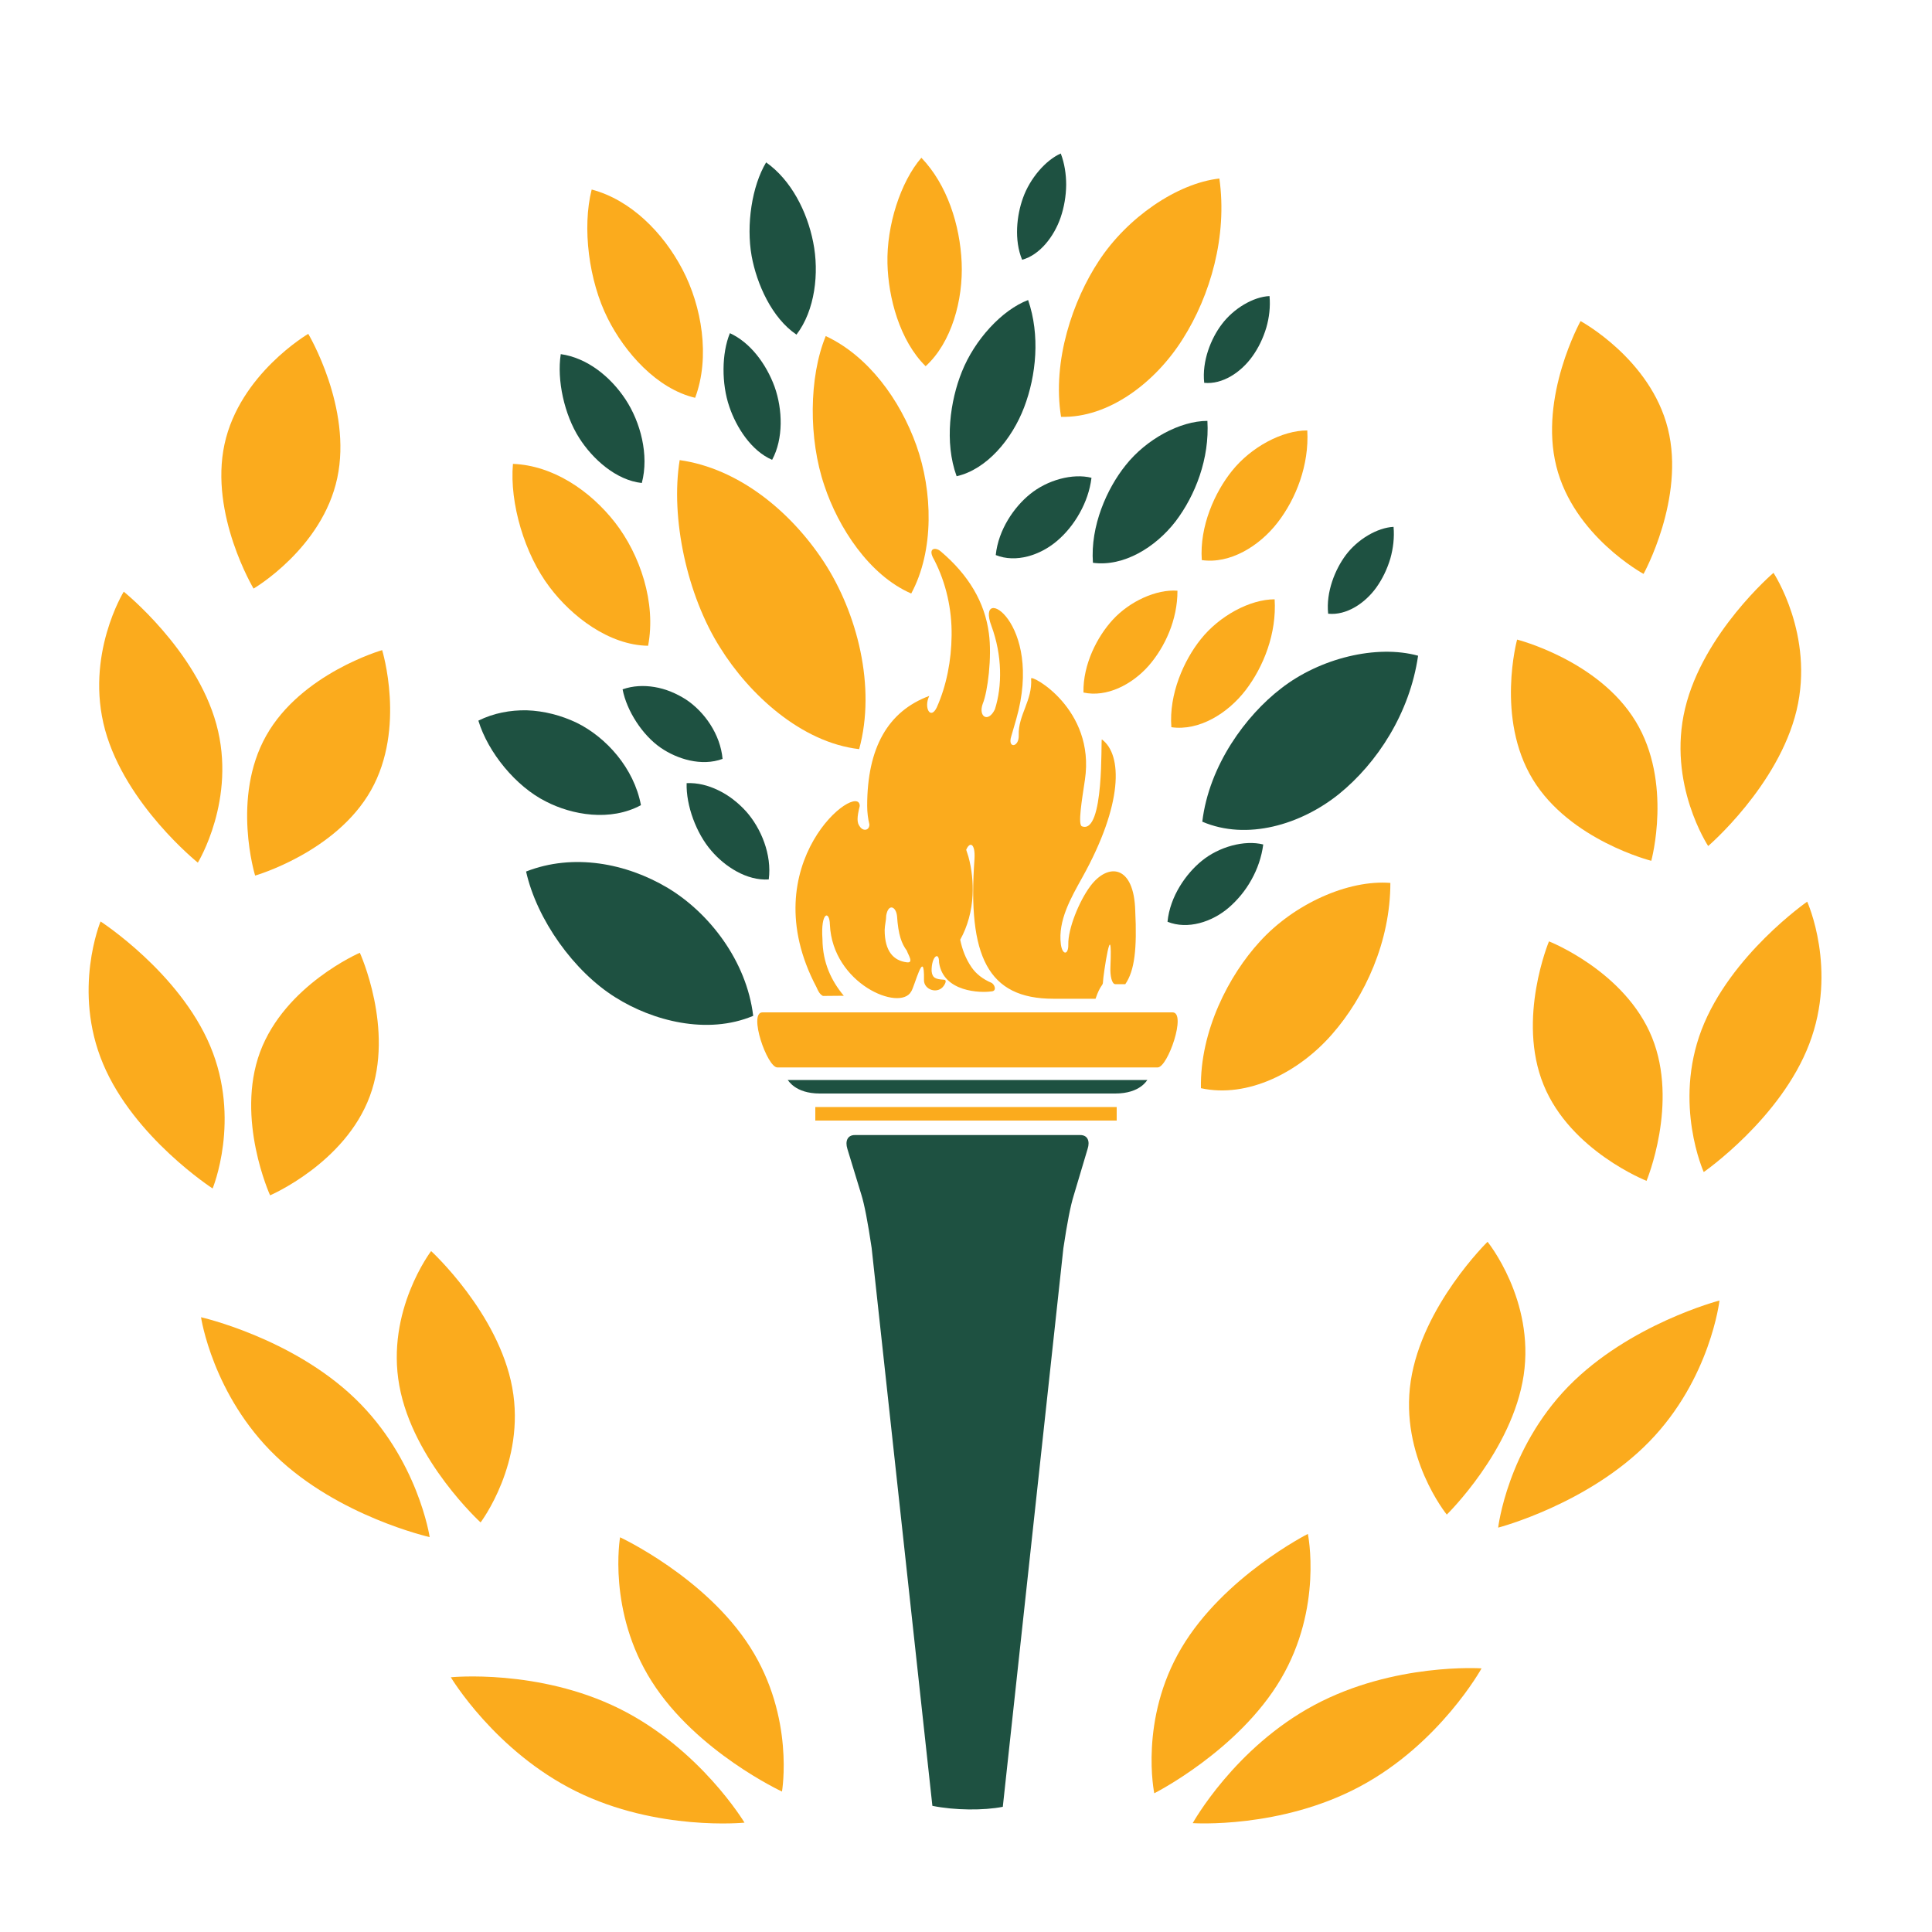 <?xml version="1.0" encoding="utf-8"?>
<!-- Generator: Adobe Illustrator 18.1.0, SVG Export Plug-In . SVG Version: 6.00 Build 0)  -->
<svg version="1.1" id="Layer_1" xmlns="http://www.w3.org/2000/svg" xmlns:xlink="http://www.w3.org/1999/xlink" x="0px" y="0px"
	 viewBox="0 0 2000 2000" enable-background="new 0 0 2000 2000" xml:space="preserve">
<g>
	<path fill="none" d="M938.9,996.1c7.6,1,1.1-8.1,0-12c-5.4-7.2-9-16.1-10.2-36c-1.2-10.1-9.1-13.1-11.2-0.5c0,5-1.5,9.9-1.5,14.9
		C915.9,984.9,925.2,994.4,938.9,996.1z"/>
	<path fill="#FBAB1D" d="M1189,689.3c17-19.5,30-47.8,29.9-77.8c-21.7-1.7-49.5,10.9-67.1,30.2c-15.7,17.1-30.8,45.8-30.2,75.2
		C1145.6,722.2,1171.8,708.7,1189,689.3z"/>
	<path fill="#FBAB1D" d="M1098.4,431.5c49.1,1.4,97.6-35.4,126-80.6c28.6-45.1,46.3-106.4,37.9-166.1
		c-43.7,4.9-95.5,40.4-124.9,85.5C1110.9,310.5,1089,373.2,1098.4,431.5z"/>
	<path fill="#FBAB1D" d="M1378.9,1070.7c34.3-39.1,60.4-96.3,60.4-156.7c-43.8-3.5-99.9,21.8-135.2,60.8
		c-31.8,34.6-62,92.4-60.9,151.7C1291.7,1137.1,1344.6,1110,1378.9,1070.7z"/>
	<path fill="#1E5141" d="M1326,712.8c-36.1,27.8-74.3,79.1-81.4,137.8c46.2,19.8,102.1,3.1,141.6-28.7
		c39.5-32.1,73.2-83.6,81.8-143.1C1425.2,667,1366.4,681.2,1326,712.8z"/>
	<path fill="#1E5141" d="M544.6,902.2c11.1,49.8,49.6,103.6,92.5,130.3c38.2,24.1,94.8,39.2,142.6,19.1
		c-6.8-56.9-45.6-106.7-88.4-132.4C648.4,893.6,593.6,883,544.6,902.2z"/>
	<path fill="#1E5141" d="M1216.9,539.8c20.6-27.1,35.3-65.2,33-104.1c-28.3,0-63.4,19-84.7,46c-19.3,24-36.6,62.8-33.8,100.9
		C1163.1,586.9,1196.1,566.7,1216.9,539.8z"/>
	<path fill="#FBAB1D" d="M1212.6,752.8c28.5,4.1,58.3-14.1,77-38.5c18.6-24.4,32.1-58.8,29.9-93.9c-25.6,0-57.4,17.2-76.6,41.5
		C1225.6,683.5,1209.9,718.6,1212.6,752.8z"/>
	<path fill="#1E5141" d="M824.5,346.4c19.2-25,23.7-63.9,17.3-95.7c-6.3-31.8-22.8-64.3-48.7-82.6c-14.7,24.4-20.8,64.6-15,97
		C783.4,293.9,798.9,329.1,824.5,346.4z"/>
	<path fill="#FBAB1D" d="M995.5,271.7c-1.7-38.7-15-80.6-41.7-108.4c-21.6,25-36.1,70.3-35.1,109.5c0.8,35.1,12.6,79.8,39.5,106.3
		C985,354.8,997.2,310.5,995.5,271.7z"/>
	<path fill="#1E5141" d="M990.3,493c31.2-7.1,57.3-38.3,69.9-71.4c12.6-33.1,16.6-74.7,4.1-111c-27,10.2-55.4,41.1-68.6,74.3
		C983.7,414.6,977.4,457.7,990.3,493z"/>
	<path fill="#FBAB1D" d="M1275.4,487.4c-17.7,21.9-33.8,57.4-31.3,92.4c29,4.2,59.4-14.2,78.5-38.9c19.1-24.7,32.7-59.6,30.7-95.3
		C1327.3,445.5,1295.1,462.8,1275.4,487.4z"/>
	<path fill="#1E5141" d="M664.4,500c7.7-29-1.4-63.1-16.9-86.6c-15.6-23.6-39.8-43-67-46.8c-4.2,26.8,3.7,62.7,19.1,86.8
		C613.3,475,637.6,497.1,664.4,500z"/>
	<path fill="#FBAB1D" d="M703.6,476.3c-9.7,59.6,7.6,140,41.8,194c30.2,48.6,84.1,98.3,144,105.2c17.7-64.7-2.1-141.1-36.5-193.8
		C818.3,529,764.4,484.9,703.6,476.3z"/>
	<path fill="#FBAB1D" d="M853.4,502.7c14.3,43.2,46.3,92.8,89.9,111.7c24-44.5,22.2-106,5.3-153.4c-16.9-47.4-49.9-92.6-93.8-113.1
		C837.3,390.4,836.9,454.5,853.4,502.7z"/>
	<path fill="#FBAB1D" d="M670.9,668.5c8.6-44.7-8.5-94.6-34.3-127.7c-25.9-33.1-64.3-59-105.6-60.6c-3.6,40.7,12.1,93.6,37.9,127.5
		C591.8,638.2,630.5,667.9,670.9,668.5z"/>
	<path fill="#FBAB1D" d="M719.6,411.8c15.8-42.1,6.9-94.9-13.2-133c-20-38.2-53.7-72-93.9-82.6c-10,39.4-3,94.6,16.7,133.6
		C646.7,364.7,679.9,402.5,719.6,411.8z"/>
	<path fill="#1E5141" d="M799.3,476c11.8-21.8,10.9-52.1,2.6-75.5c-4.4-12.1-10.9-23.8-18.9-33.6c-7.7-9.4-16.8-17.1-27.4-22
		c-8.6,20.8-8.8,52.4-0.6,76.1C762.2,442.4,777.8,466.8,799.3,476z"/>
	<path fill="#1E5141" d="M772.3,839.9c-8.2-9-18.1-16.8-28.9-21.9c-10.3-5-21.3-7.8-32.6-7.3c-0.7,23.1,10,52.1,25.6,70
		c13.8,16.2,36.5,31.2,59.4,29.7C799.2,884.8,787.9,857.4,772.3,839.9z"/>
	<path fill="#1E5141" d="M644.5,713.6c4.3,22.4,20.6,47.5,39.5,60.5c16.9,11.6,42.1,19.6,64,11.5c-2.3-25.6-18.9-48.9-37.8-61.4
		c-9.8-6.3-21-11.1-32.7-13C666.6,709.4,655.3,709.8,644.5,713.6z"/>
	<path fill="#1E5141" d="M1066.2,511.6c-16.1,13-32.7,36.5-35.4,63c20.9,8.4,46,0.2,63.4-14.6c9.1-7.7,17.3-17.7,23.7-29.3
		c6-10.8,10.4-23,12-36.1C1110.4,489.7,1084.1,496.9,1066.2,511.6z"/>
	<path fill="#1E5141" d="M1272,939.6c9-7.8,17.3-17.6,23.7-29.3c6-10.8,10.3-23,12-36.1c-19.4-4.9-45.8,2.3-63.7,17
		c-16.1,13.1-32.8,36.5-35.4,63C1229.4,962.6,1254.6,954.5,1272,939.6z"/>
	<path fill="#1E5141" d="M1246.6,396.3c18.8,1.9,38-10.8,49.8-27.3c6.2-8.6,11.2-18.8,14.5-29.9c3-10.4,4.3-21.5,3.3-32.6
		c-16.8,0.7-37.3,12.9-49.5,29.3C1253.7,350.3,1244.1,373.7,1246.6,396.3z"/>
	<path fill="#1E5141" d="M1424.9,608c6.1-8.6,11.1-18.8,14.4-29.9c2.9-10.4,4.3-21.5,3.3-32.7c-16.8,0.8-37.3,12.9-49.5,29.3
		c-10.9,14.6-20.6,38-18.2,60.6C1393.8,637.3,1413.1,624.5,1424.9,608z"/>
	<path fill="#1E5141" d="M1098,225c3.5-10.3,5.6-22,5.7-33.7c0-10.9-1.7-22.2-5.6-32.4c-15.7,6.9-32,25.9-39.1,46
		c-6.5,17.9-9.4,43.6-0.9,64C1076.3,264,1091.2,244.9,1098,225z"/>
	<path fill="#1E5141" d="M564.9,829.6c27.4,14.2,66.9,21,98.6,3.9c-7.2-38.4-36-70.3-66.5-85.3c-15.9-7.6-33.7-12.3-51.7-12.9
		c-16.9-0.3-34.2,2.8-50.1,10.7C505.3,779.2,534.1,814.1,564.9,829.6z"/>
	<path fill="#FBAB1D" d="M1709.4,891.1c0,0,22.3-81.2-16.2-144.4c-38.4-63.3-122.7-84.6-122.7-84.6s-22.2,81.3,16.1,144.5
		C1624.9,869.8,1709.4,891.1,1709.4,891.1z"/>
	<path fill="#FBAB1D" d="M1859.8,735.4c18.7-78.1-23.9-142.4-23.9-142.4s-72.8,62.2-91.5,140.4c-18.7,78.1,23.9,142.4,23.9,142.4
		S1841,813.5,1859.8,735.4z"/>
	<path fill="#FBAB1D" d="M1603.5,974.5c0,0-33.5,80.1-5.6,148.5c27.8,68.5,106.6,99.4,106.6,99.4s33.4-80.1,5.6-148.6
		C1682.2,1005.3,1603.5,974.5,1603.5,974.5z"/>
	<path fill="#FBAB1D" d="M1870.8,933.4c0,0-79.7,55.3-109.3,132.5c-29.5,77.3,2.2,147.4,2.2,147.4s79.7-55.3,109.2-132.5
		C1902.6,1003.5,1870.8,933.4,1870.8,933.4z"/>
	<path fill="#FBAB1D" d="M1497.7,1567.9c0,0,67.9-66.2,79.6-144.2c11.6-78-37.4-138.2-37.4-138.2s-67.8,66.3-79.5,144.2
		C1448.7,1507.7,1497.7,1567.9,1497.7,1567.9z"/>
	<path fill="#FBAB1D" d="M1550.9,1581.4c0,0,93.4-24.3,156.5-89.1c63.3-65,72.6-146,72.6-146s-93.2,24.2-156.6,89.1
		C1560.3,1500.3,1550.9,1581.4,1550.9,1581.4z"/>
	<path fill="#FBAB1D" d="M1325.8,1738.3c43.9-74.2,28.1-150.4,28.1-150.4s-87.1,44.1-130.9,118.1c-44,74.2-28.1,150.4-28.1,150.4
		S1282,1812.4,1325.8,1738.3z"/>
	<path fill="#FBAB1D" d="M1360.5,1765.1c-82.6,44.2-125.8,122.2-125.8,122.2s90.7,6.2,173.2-38c82.7-44.2,125.8-122.2,125.8-122.2
		S1443.1,1720.9,1360.5,1765.1z"/>
	<path fill="#FBAB1D" d="M1701.4,594.1c0,0,43.2-78,25.2-150.3c-18-72.3-90.4-111.4-90.4-111.4s-43.2,78-25.1,150.3
		C1629.1,554.9,1701.4,594.1,1701.4,594.1z"/>
	<path fill="#FBAB1D" d="M275.6,761.5c-36.3,64.4-11.5,144.9-11.5,144.9s83.7-24,120-88.4c36.3-64.4,11.5-145,11.5-145
		S311.9,697,275.6,761.5z"/>
	<path fill="#FBAB1D" d="M204.8,893c0,0,40.4-65.7,19.2-143.2c-21.2-77.4-95.9-137.3-95.9-137.3s-40.5,65.7-19.3,143.2
		C130.1,833.1,204.8,893,204.8,893z"/>
	<path fill="#FBAB1D" d="M269.2,1089.1c-25.6,69.3,10.4,148.3,10.4,148.3s77.7-33.3,103.3-102.8c25.7-69.3-10.4-148.3-10.4-148.3
		S295,1019.7,269.2,1089.1z"/>
	<path fill="#FBAB1D" d="M217.6,1082.8c-32.1-76.3-113.5-128.9-113.5-128.9s-29.5,71.1,2.6,147.4c32,76.3,113.4,129,113.4,129
		S249.7,1159.1,217.6,1082.8z"/>
	<path fill="#FBAB1D" d="M497.5,1576c0,0,47-61.8,32.8-139.4c-14.2-77.5-84-141.5-84-141.5s-47.1,61.8-32.9,139.4
		C427.5,1512.1,497.5,1576,497.5,1576z"/>
	<path fill="#FBAB1D" d="M208.1,1363.6c0,0,11.9,80.7,77.3,143.6c65.2,62.8,159.4,84,159.4,84s-12-80.7-77.3-143.5
		C302.1,1384.8,208.1,1363.6,208.1,1363.6z"/>
	<path fill="#FBAB1D" d="M641.9,1591.4c0,0-13.4,76.7,32.9,149.4c46.2,72.7,134.7,113.8,134.7,113.8s13.4-76.7-32.9-149.4
		C730.4,1632.6,641.9,1591.4,641.9,1591.4z"/>
	<path fill="#FBAB1D" d="M641,1768.7c-83.9-41.5-174.3-32.4-174.3-32.4s45.6,76.5,129.7,118.1c83.9,41.5,174.3,32.4,174.3,32.4
		S724.9,1810.3,641,1768.7z"/>
	<path fill="#FBAB1D" d="M349.1,495c15.7-72.9-30-149.4-30-149.4s-71,41.5-86.7,114.3c-15.7,72.8,30.1,149.4,30.1,149.4
		S333.5,567.8,349.1,495z"/>
	<path fill="#FBAB1D" d="M804.7,1105h196.9h196.8c10.5,0,30.2-57,15.4-57h-212.2H789.3C774.4,1048,794.1,1105,804.7,1105z"/>
	<path fill="#1E5141" d="M815.4,1118c0.6,0,7.3,14,33.3,14h152.9h152.9c26.1,0,32.8-14,33.3-14h-186.2H815.4z"/>
	<path fill="#FBAB1D" d="M890,855.5c-3-3.8-3-9.2,0-21.1c0-27.2-112.6,59.3-44.8,187.5c1.7,3.9,3.2,7.2,6.7,9.1l21.6-0.2
		c-12.7-15.2-21.9-33.9-22.1-58.6c-2-28.5,7.4-30.2,7.7-15c2.8,61.4,72.5,90.2,84.1,69.3c3.6-5,13.9-47.3,13.3-12
		c-0.2,10.2,14.5,15.2,20.7,5.7c1.2-1.8,3.3-5.8,0-6c-8.5-0.5-12.1-1.7-12.8-8.9c-0.3-15.3,7.9-21.1,7.7-9c4.3,31,43.4,31.6,54,30
		c6.3-0.1,3.6-7.5,0-9c-8.8-3.8-15.6-9.1-20.3-15.9c-6.1-8.8-9.7-18.5-11.8-28.6c7.7-13.7,12.1-30.4,12.8-46.2
		c0.6-12.9-0.7-26.8-4.3-39.8c-0.7-2.4-1.5-4.7-2.3-7.1c3.7-8.8,9.5-6.8,8.6,9.3c-7.3,101,13.8,144.9,81.6,144.9h43.7
		c5.1-15,7.7-13.1,7.7-17.4c0-5.5,10.1-73.3,7.7-15.3c-0.4,8.7,1.4,17.6,5.1,17.6h10.3c9.7-14,12.2-36.9,10.3-75.8
		c-1.2-47.9-28.2-50.1-46.4-25.8c-11.9,15.9-23.3,44.5-22.9,60.5c0.2,11.3-6.2,11.2-7.7-0.2c-3.2-24.6,10.6-48.3,22.2-69.2
		c42.2-75.8,41.8-127.1,20.2-142.9c-1.1-0.4,2.8,98.9-20.6,90c-4.3-1.6-0.2-26.2,3.1-48.1c11-73.5-56.1-109.6-55.7-104.9
		c1.6,22.6-13.6,37.9-12.8,58.6c0.5,12.9-11.8,14.1-7.8,1.4l5.2-17.9c28.9-101.3-42.7-142-25.7-96.6c11.3,30.5,11.3,62.4,3.6,86.4
		c-6.9,14.3-17.4,7.7-12.6-5.7c5.2-12.4,9.7-48.7,6.4-72.9c-4.2-32.2-21-60.6-50.2-85.2c-5-4.2-13.9-3.4-6.4,9.1
		c12.3,23.9,18.4,51.2,18,78.4c-0.3,25.4-5.1,51.4-15.4,74.4c-6.5,13.3-13.7,0-7.7-12c-42.9,15.9-64.3,53.8-64.3,113.8
		c0,7,0.9,13.6,2.3,19.3C900,859.8,893.5,860.9,890,855.5z M917.4,947.7c2.2-12.6,10-9.6,11.2,0.5c1.3,19.9,4.8,28.7,10.2,36
		c1.1,3.9,7.6,12.9,0,12c-13.7-1.7-23-11.2-23-33.5C915.9,957.6,917.4,952.6,917.4,947.7z"/>
	<polygon fill="#FBAB1D" points="844,1146 844,1160 1001.5,1160 1156,1160 1156,1146 1001.5,1146 	"/>
	<path fill="#1E5141" d="M1118.3,1175h-116.7H884.9c-7.6,0-10.2,6.3-7.7,14.3l14.4,47.2c3.2,10.1,6.8,28.9,10.7,55.2l62.9,577.7
		c23.2,4.7,53.2,4.9,72.9,1l62.7-578.2c3.9-26.3,7.5-44.5,10.7-54.6l14.4-48.3C1128.5,1181.3,1125.9,1175,1118.3,1175z"/>
</g>
</svg>
